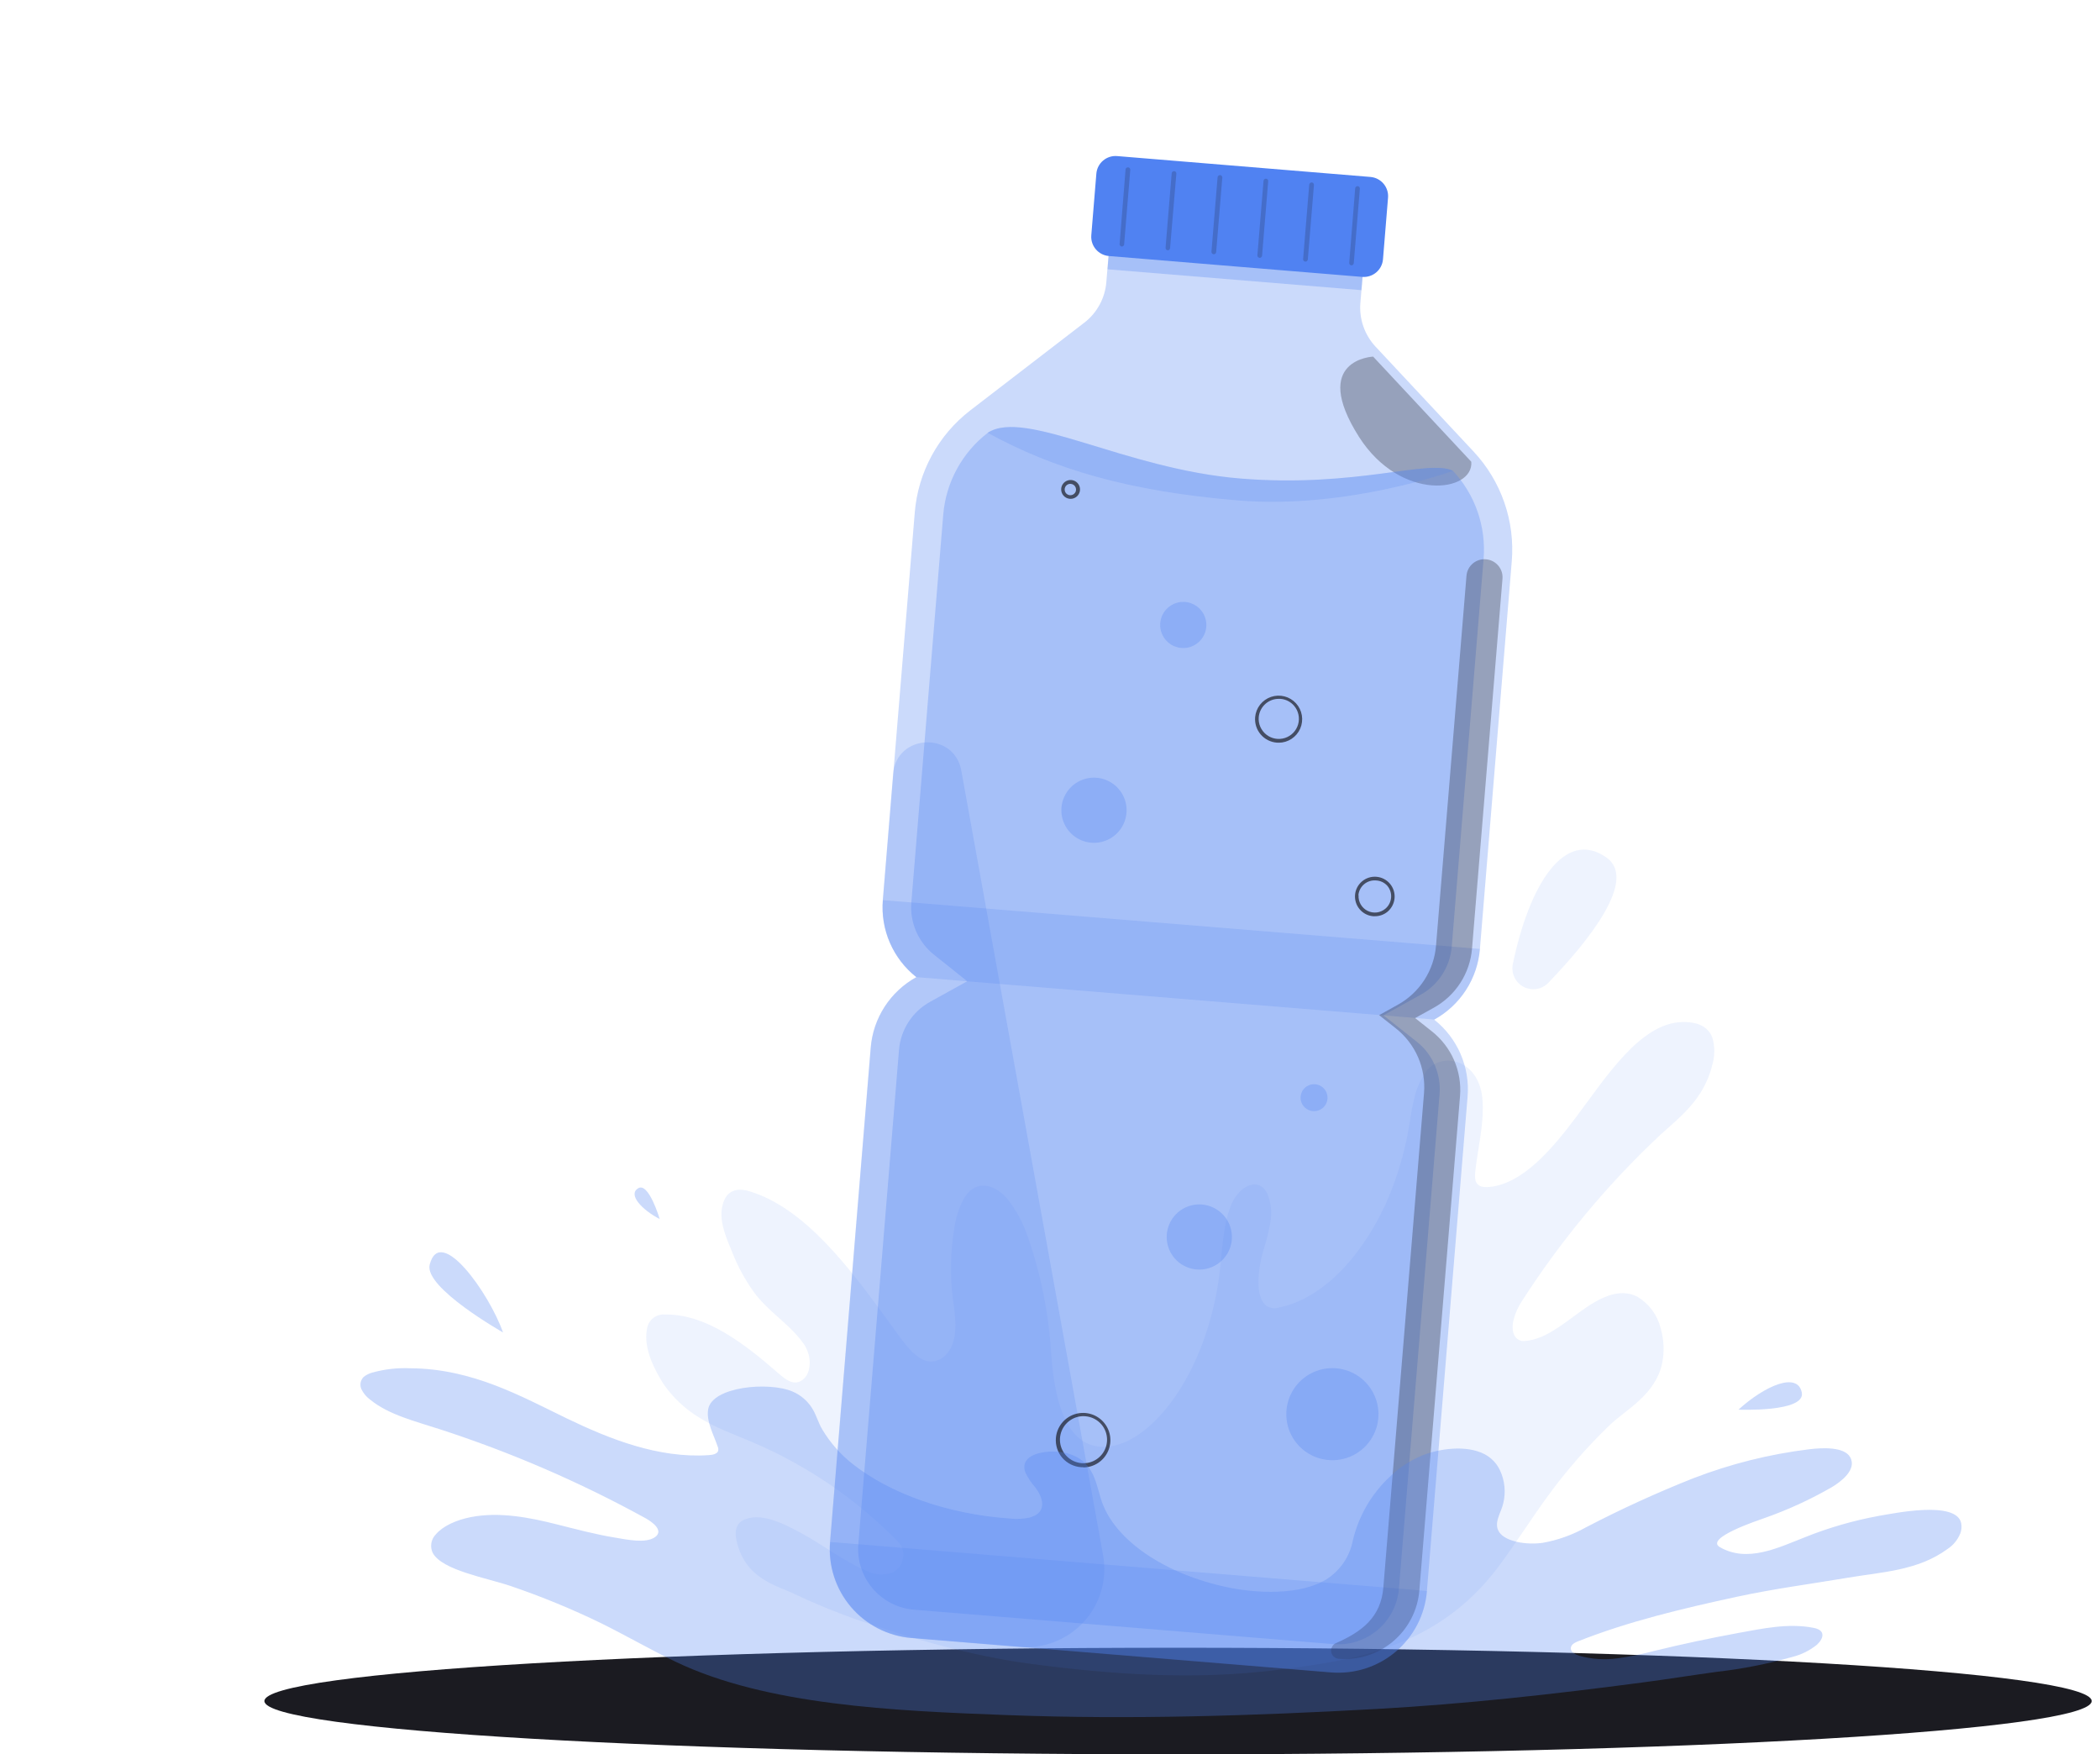 <svg width="656" height="548" viewBox="0 0 656 548" fill="none" xmlns="http://www.w3.org/2000/svg">
<g clip-path="url(#clip0_12934_11707)">
<path d="M368 548C525.625 548 653.406 540.546 653.406 531.352C653.406 522.157 525.625 514.703 368 514.703C210.374 514.703 82.594 522.157 82.594 531.352C82.594 540.546 210.374 548 368 548Z" fill="#1B1B21"/>
<path opacity="0.1" d="M202.106 415.122C202.283 413.797 202.961 412.59 204.002 411.75C205.043 410.91 206.366 410.501 207.7 410.607C220.3 410.415 232.091 419.313 243.028 428.858C245.456 430.961 248.091 433.138 250.814 430.932C251.657 430.235 252.272 429.303 252.581 428.255C253.052 426.542 253.052 424.733 252.581 423.019C252.176 421.605 251.501 420.281 250.594 419.122C245.839 412.872 240.054 409.871 235.358 403.415C232.728 399.716 230.549 395.717 228.867 391.502C227.395 387.796 224.451 381.81 225.629 376.795C226.939 370.795 231.428 371.309 234.151 372.133C242.763 374.707 250.8 380.84 258.101 388.472C265.888 396.591 272.939 406.371 279.96 416.092C282.61 419.784 285.406 423.578 288.792 424.917C292.178 426.255 296.461 424.093 297.889 418.769C299.317 413.445 297.639 407.327 297.286 402.032C296.813 395.714 297.119 389.362 298.198 383.119C298.676 379.818 299.791 376.642 301.481 373.765C305.278 368.206 310.902 370.162 314.582 374.368C317.39 377.887 319.562 381.869 320.999 386.134C325.129 397.919 327.606 410.218 328.359 422.681C328.919 430.402 330.096 438.447 333.276 444.433C338.413 454.11 347.996 453.345 355.43 448.271C368.368 439.447 378.349 419.504 381.013 397.208C381.881 389.943 382.102 382.09 384.752 376.001C387.063 370.736 392.995 367.177 395.895 372.854C397.063 375.692 397.39 378.806 396.837 381.825C396.317 384.815 395.584 387.764 394.644 390.649C393.172 395.65 391.7 405.018 395.674 407.945C396.266 408.304 396.931 408.53 397.62 408.606C398.309 408.683 399.006 408.607 399.663 408.386C412.676 405.68 424.775 393.443 432.724 376.369C435.604 369.943 437.805 363.235 439.289 356.352C440.246 352.146 440.644 347.631 441.703 343.454C442.383 340.167 443.758 337.063 445.737 334.35C450.8 328.291 462.488 331.144 463.15 344.131C463.548 351.646 461.546 359 460.81 366.353C460.354 370.942 463.195 370.912 465.314 370.765C475.471 369.736 484.45 359.5 492.414 348.852C501.879 336.189 512.359 319.746 525.284 319.261C528.228 319.158 533.129 319.54 534.896 324.085C535.714 326.869 535.714 329.83 534.896 332.615C532.276 343.469 524.592 349.072 518.704 354.44C502.103 369.997 487.502 387.555 475.236 406.709C473.366 409.651 471.438 414.504 473.219 417.387C473.56 417.935 474.058 418.369 474.648 418.631C475.239 418.893 475.895 418.972 476.531 418.857C482.61 418.387 488.307 413.563 493.856 409.562C499.406 405.562 505.706 402.062 511.52 405.077C513.313 406.151 514.875 407.57 516.115 409.252C517.356 410.933 518.25 412.843 518.748 414.872C519.787 418.427 519.954 422.18 519.234 425.814C517.099 435.8 507.87 440.285 502.791 445.212C495.798 451.952 489.396 459.279 483.655 467.111C478.356 474.362 473.351 482.304 468.052 489.422C448.916 514.909 422.42 518.689 398.868 521.645C373.241 524.851 347.554 523.116 322.074 519.748C303.542 517.277 285.274 512.012 267.183 505.761C260.971 503.511 254.804 501.055 248.71 498.143C242.159 495.025 232.517 493.099 230 480.818C229.47 478.171 230.089 476.024 231.84 475.038C237.272 471.95 245.015 476.082 250.123 478.803C257.173 482.568 263.856 487.936 271.099 490.834C272.263 491.405 273.531 491.735 274.826 491.803C276.122 491.872 277.417 491.677 278.635 491.231C279.829 490.73 280.813 489.831 281.417 488.686C282.187 487.195 282.376 485.471 281.947 483.848C281.649 482.971 281.144 482.18 280.475 481.539C267.439 468.19 251.865 457.58 234.667 450.33C229.147 447.963 223.509 446.021 218.195 442.668C213.9 440.014 210.193 436.511 207.302 432.373C204.829 428.417 200.855 421.431 202.106 415.122Z" fill="#5082F2"/>
<path opacity="0.1" d="M483.655 307.01C482.671 308.028 481.383 308.698 479.984 308.92C478.585 309.141 477.152 308.902 475.901 308.237C474.651 307.572 473.651 306.519 473.052 305.236C472.454 303.954 472.29 302.511 472.586 301.127C477.664 276.493 488.704 258.579 501.834 267.874C511.638 274.801 496.27 293.906 483.655 307.01Z" fill="#5082F2"/>
<path opacity="0.3" d="M448.033 318.511C452.049 316.296 455.453 313.123 457.942 309.273C460.431 305.424 461.927 301.018 462.297 296.45L472.247 175.338C472.763 169.112 471.971 162.847 469.92 156.946C467.869 151.044 464.605 145.637 460.339 141.07L429.677 108.259C427.99 106.444 426.699 104.299 425.885 101.96C425.072 99.621 424.754 97.138 424.952 94.669L426.424 76.933L347.068 70.417L345.596 88.154C345.393 90.622 344.677 93.02 343.493 95.195C342.31 97.371 340.685 99.275 338.722 100.788L303.1 128.187C298.148 132 294.047 136.804 291.061 142.292C288.075 147.781 286.27 153.831 285.76 160.057L275.794 281.17C275.417 285.731 276.176 290.316 278.002 294.514C279.828 298.712 282.665 302.393 286.26 305.23C282.244 307.444 278.841 310.617 276.354 314.467C273.868 318.317 272.375 322.723 272.011 327.291L259.308 481.715C258.709 489.057 261.052 496.336 265.821 501.953C270.591 507.57 277.396 511.066 284.744 511.674L415.752 522.424C419.39 522.724 423.052 522.306 426.528 521.191C430.004 520.077 433.226 518.29 436.011 515.931C438.795 513.572 441.087 510.689 442.756 507.445C444.425 504.201 445.438 500.66 445.737 497.025L458.44 342.601C458.828 338.04 458.082 333.453 456.266 329.25C454.45 325.046 451.622 321.357 448.033 318.511Z" fill="#5082F2"/>
<path opacity="0.3" d="M347.091 70.444L345.966 84.12L425.304 90.637L426.429 76.962L347.091 70.444Z" fill="#5082F2"/>
<path opacity="0.3" d="M459.603 144.232L428.941 111.391C428.941 111.391 409.172 112.244 424.525 136.467C437.611 156.954 460.413 153.762 459.603 144.232Z" fill="#1C1D26"/>
<path opacity="0.2" d="M259.322 481.656C258.724 488.998 261.067 496.277 265.836 501.894C270.605 507.512 277.411 511.008 284.759 511.615L415.767 522.366C419.405 522.666 423.066 522.247 426.542 521.133C430.018 520.018 433.241 518.231 436.025 515.872C438.81 513.514 441.102 510.63 442.771 507.386C444.439 504.142 445.452 500.602 445.751 496.966L259.322 481.656Z" fill="#5082F2"/>
<path opacity="0.3" d="M453.877 147.071C457.301 150.739 459.92 155.082 461.568 159.82C463.215 164.558 463.855 169.588 463.445 174.588L453.494 295.715C453.235 298.829 452.21 301.83 450.51 304.452C448.81 307.075 446.487 309.237 443.749 310.746L432.165 317.158L442.542 325.379C444.998 327.313 446.936 329.823 448.184 332.687C449.432 335.551 449.952 338.679 449.696 341.792L436.993 496.216C436.584 501.221 434.204 505.859 430.376 509.112C426.549 512.366 421.586 513.969 416.576 513.571L285.568 502.82C283.08 502.623 280.656 501.938 278.432 500.805C276.209 499.672 274.232 498.112 272.612 496.215C270.992 494.318 269.762 492.121 268.992 489.749C268.222 487.378 267.928 484.877 268.125 482.392L280.828 327.968C281.082 324.852 282.103 321.848 283.801 319.223C285.498 316.598 287.82 314.433 290.558 312.922L302.143 306.51L291.839 298.289C289.383 296.355 287.445 293.844 286.197 290.981C284.949 288.117 284.429 284.989 284.685 281.876L294.65 160.763C295.064 155.763 296.517 150.905 298.917 146.498C301.318 142.092 304.612 138.234 308.59 135.173C320.366 127.569 351.278 146.497 387.475 149.468C423.671 152.439 446.31 143.262 453.877 147.071Z" fill="#5082F2"/>
<path opacity="0.2" d="M387.401 149.483C351.219 146.541 320.278 127.569 308.502 135.173C329.11 146.497 352.662 153.512 386.827 156.321C420.992 159.13 453.877 147.071 453.877 147.071C446.311 143.262 423.583 152.468 387.401 149.483Z" fill="#5082F2"/>
<path opacity="0.2" d="M275.809 281.17C275.432 285.731 276.191 290.316 278.017 294.514C279.843 298.712 282.68 302.393 286.275 305.23L448.033 318.467C452.049 316.252 455.453 313.078 457.942 309.229C460.431 305.38 461.927 300.974 462.297 296.406L275.809 281.17Z" fill="#5082F2"/>
<path d="M428.088 55.271L348.972 48.752C345.658 48.479 342.751 50.942 342.48 54.253L340.902 73.484C340.631 76.795 343.097 79.701 346.411 79.974L425.527 86.493C428.841 86.766 431.747 84.303 432.019 80.992L433.596 61.761C433.868 58.45 431.402 55.544 428.088 55.271Z" fill="#5082F2"/>
<path opacity="0.2" d="M350.425 77.006C350.328 76.999 350.234 76.972 350.147 76.928C350.061 76.884 349.984 76.824 349.921 76.75C349.858 76.676 349.81 76.591 349.78 76.498C349.751 76.406 349.74 76.309 349.748 76.212L351.602 52.945C351.618 52.75 351.71 52.569 351.86 52.443C352.009 52.316 352.202 52.253 352.397 52.269C352.592 52.285 352.773 52.377 352.9 52.526C353.027 52.675 353.09 52.868 353.074 53.063L351.161 76.315C351.149 76.502 351.067 76.678 350.93 76.807C350.793 76.935 350.613 77.007 350.425 77.006Z" fill="#1C1D26"/>
<path opacity="0.2" d="M364.776 78.183C364.68 78.175 364.585 78.149 364.499 78.105C364.412 78.061 364.335 78 364.272 77.926C364.209 77.853 364.162 77.767 364.132 77.675C364.102 77.582 364.091 77.485 364.099 77.389L366.013 54.137C366.032 53.943 366.125 53.764 366.273 53.638C366.422 53.511 366.613 53.448 366.808 53.46C366.904 53.468 366.998 53.494 367.083 53.538C367.169 53.582 367.245 53.643 367.307 53.717C367.369 53.791 367.415 53.877 367.443 53.969C367.471 54.062 367.48 54.158 367.47 54.254L365.512 77.506C365.494 77.69 365.409 77.86 365.273 77.985C365.138 78.11 364.961 78.18 364.776 78.183Z" fill="#1C1D26"/>
<path opacity="0.2" d="M379.114 79.418C379.017 79.411 378.923 79.384 378.837 79.34C378.75 79.296 378.673 79.236 378.61 79.162C378.547 79.088 378.5 79.002 378.47 78.91C378.44 78.818 378.429 78.721 378.437 78.624L380.351 55.372C380.373 55.18 380.467 55.003 380.615 54.877C380.762 54.752 380.952 54.687 381.146 54.696C381.242 54.703 381.337 54.729 381.423 54.773C381.51 54.817 381.587 54.878 381.65 54.952C381.712 55.026 381.76 55.111 381.79 55.203C381.82 55.296 381.831 55.393 381.823 55.49L379.909 78.742C379.902 78.838 379.875 78.933 379.831 79.019C379.787 79.105 379.726 79.182 379.653 79.245C379.579 79.308 379.493 79.356 379.401 79.385C379.308 79.415 379.211 79.426 379.114 79.418Z" fill="#1C1D26"/>
<path opacity="0.2" d="M393.466 80.536C393.369 80.528 393.275 80.502 393.188 80.458C393.102 80.414 393.025 80.353 392.962 80.279C392.899 80.206 392.851 80.12 392.822 80.028C392.792 79.936 392.781 79.838 392.789 79.742L394.702 56.49C394.721 56.296 394.814 56.117 394.963 55.991C395.111 55.865 395.303 55.801 395.497 55.813C395.593 55.821 395.687 55.847 395.773 55.891C395.859 55.935 395.935 55.996 395.996 56.071C396.058 56.145 396.104 56.23 396.132 56.322C396.16 56.415 396.17 56.512 396.16 56.608L394.246 79.859C394.24 79.955 394.216 80.049 394.173 80.136C394.131 80.222 394.071 80.299 393.999 80.362C393.926 80.425 393.841 80.473 393.75 80.503C393.658 80.533 393.562 80.544 393.466 80.536Z" fill="#1C1D26"/>
<path opacity="0.2" d="M407.744 81.712C407.647 81.705 407.553 81.679 407.467 81.635C407.38 81.591 407.303 81.53 407.24 81.456C407.177 81.382 407.13 81.297 407.1 81.204C407.07 81.112 407.059 81.015 407.067 80.918L408.981 57.666C409.006 57.475 409.101 57.301 409.248 57.176C409.395 57.051 409.583 56.984 409.775 56.99C409.872 56.997 409.967 57.024 410.053 57.068C410.14 57.112 410.216 57.172 410.279 57.246C410.342 57.32 410.39 57.406 410.42 57.498C410.449 57.59 410.461 57.687 410.453 57.784L408.539 81.036C408.534 81.133 408.508 81.229 408.465 81.316C408.422 81.403 408.361 81.481 408.287 81.544C408.212 81.608 408.126 81.655 408.033 81.684C407.939 81.713 407.841 81.722 407.744 81.712Z" fill="#1C1D26"/>
<path opacity="0.2" d="M422.155 82.889C422.059 82.882 421.964 82.855 421.878 82.811C421.791 82.767 421.714 82.707 421.651 82.633C421.588 82.559 421.541 82.473 421.511 82.381C421.481 82.289 421.47 82.192 421.478 82.095L423.333 58.828C423.352 58.635 423.445 58.456 423.593 58.329C423.742 58.203 423.933 58.139 424.128 58.152C424.321 58.17 424.498 58.264 424.622 58.413C424.746 58.562 424.807 58.753 424.79 58.946L422.891 82.213C422.873 82.396 422.788 82.566 422.652 82.691C422.517 82.816 422.34 82.886 422.155 82.889Z" fill="#1C1D26"/>
<path opacity="0.2" d="M300.288 240.711C298.051 228.342 280.019 229.224 278.989 241.74L275.75 281.17C275.373 285.731 276.132 290.316 277.958 294.514C279.784 298.712 282.621 302.393 286.216 305.23C282.201 307.444 278.797 310.617 276.31 314.467C273.824 318.317 272.331 322.723 271.967 327.291L259.264 481.715C258.665 489.057 261.008 496.336 265.777 501.953C270.547 507.57 277.352 511.066 284.7 511.674L318.556 514.453C322.286 514.758 326.036 514.203 329.517 512.829C332.998 511.456 336.116 509.302 338.631 506.533C341.147 503.764 342.991 500.455 344.023 496.861C345.054 493.267 345.245 489.484 344.581 485.804L300.288 240.711Z" fill="#5082F2"/>
<path opacity="0.3" d="M430.56 442.918C430.327 445.753 429.257 448.455 427.486 450.682C425.716 452.91 423.324 454.563 420.614 455.433C417.903 456.302 414.995 456.349 412.258 455.568C409.52 454.786 407.076 453.212 405.235 451.043C403.393 448.874 402.236 446.208 401.911 443.382C401.585 440.556 402.106 437.697 403.406 435.167C404.707 432.637 406.729 430.548 409.217 429.166C411.706 427.784 414.548 427.17 417.386 427.402C421.191 427.717 424.716 429.528 427.186 432.437C429.656 435.346 430.87 439.116 430.56 442.918Z" fill="#5082F2"/>
<path opacity="0.3" d="M384.796 387.222C384.632 389.229 383.876 391.142 382.624 392.719C381.371 394.296 379.679 395.467 377.761 396.083C375.843 396.699 373.785 396.733 371.847 396.18C369.91 395.628 368.18 394.514 366.876 392.979C365.573 391.444 364.754 389.557 364.524 387.557C364.294 385.557 364.662 383.534 365.583 381.743C366.504 379.953 367.935 378.475 369.697 377.497C371.458 376.52 373.47 376.086 375.478 376.251C378.168 376.476 380.659 377.757 382.406 379.813C384.152 381.87 385.012 384.534 384.796 387.222Z" fill="#5082F2"/>
<path opacity="0.3" d="M342.211 263.256C340.199 263.35 338.205 262.846 336.48 261.808C334.755 260.769 333.377 259.244 332.52 257.423C331.663 255.603 331.365 253.569 331.664 251.58C331.963 249.59 332.845 247.733 334.199 246.245C335.554 244.756 337.319 243.702 339.273 243.215C341.227 242.728 343.282 242.831 345.177 243.511C347.072 244.19 348.724 245.416 349.922 247.032C351.121 248.649 351.813 250.584 351.911 252.594C351.976 253.931 351.777 255.267 351.325 256.527C350.872 257.787 350.176 258.945 349.275 259.936C348.374 260.926 347.286 261.729 346.074 262.299C344.862 262.869 343.549 263.194 342.211 263.256Z" fill="#5082F2"/>
<path opacity="0.3" d="M369.987 202.413C368.561 202.485 367.146 202.131 365.921 201.399C364.696 200.666 363.717 199.586 363.106 198.297C362.496 197.007 362.282 195.566 362.493 194.155C362.703 192.744 363.328 191.427 364.287 190.371C365.247 189.315 366.499 188.567 367.885 188.223C369.27 187.878 370.727 187.952 372.07 188.435C373.413 188.919 374.583 189.789 375.431 190.937C376.278 192.085 376.766 193.458 376.832 194.883C376.92 196.788 376.249 198.65 374.966 200.061C373.683 201.472 371.893 202.318 369.987 202.413Z" fill="#5082F2"/>
<path opacity="0.3" d="M414.678 343.233C414.608 344.061 414.294 344.851 413.776 345.501C413.258 346.151 412.558 346.634 411.766 346.887C410.973 347.14 410.123 347.153 409.323 346.925C408.524 346.696 407.809 346.235 407.271 345.601C406.733 344.967 406.395 344.188 406.3 343.362C406.205 342.537 406.357 341.701 406.737 340.961C407.116 340.222 407.707 339.611 408.434 339.207C409.161 338.802 409.992 338.622 410.821 338.689C411.935 338.783 412.966 339.313 413.689 340.165C414.412 341.017 414.767 342.12 414.678 343.233Z" fill="#5082F2"/>
<path opacity="0.7" d="M338.428 458.302H337.721C336.594 458.224 335.493 457.924 334.483 457.42C333.472 456.915 332.572 456.215 331.833 455.36C331.107 454.509 330.557 453.522 330.216 452.456C329.875 451.391 329.749 450.268 329.846 449.154C329.983 447.506 330.598 445.934 331.614 444.629C332.631 443.324 334.006 442.343 335.571 441.806C337.136 441.269 338.824 441.199 340.428 441.604C342.033 442.009 343.484 442.872 344.606 444.088C345.728 445.304 346.471 446.819 346.745 448.45C347.019 450.081 346.812 451.756 346.149 453.271C345.486 454.786 344.396 456.075 343.012 456.982C341.628 457.888 340.009 458.372 338.354 458.375L338.428 458.302ZM338.428 442.359C336.754 442.367 335.132 442.946 333.832 443.999C332.531 445.052 331.628 446.516 331.272 448.151C330.917 449.785 331.13 451.492 331.875 452.989C332.621 454.487 333.856 455.685 335.376 456.387C336.895 457.089 338.609 457.253 340.234 456.85C341.859 456.448 343.298 455.504 344.314 454.175C345.33 452.846 345.862 451.21 345.822 449.538C345.782 447.865 345.173 446.257 344.095 444.977C343.467 444.233 342.697 443.621 341.83 443.177C340.964 442.733 340.017 442.465 339.046 442.389L338.428 442.359Z" fill="#1C1D26"/>
<path opacity="0.7" d="M429.472 286.2H428.956C427.321 286.065 425.807 285.287 424.745 284.039C423.682 282.79 423.159 281.171 423.289 279.537C423.424 277.901 424.204 276.385 425.457 275.324C426.71 274.262 428.334 273.741 429.972 273.875C431.607 274.01 433.121 274.787 434.184 276.036C435.246 277.285 435.769 278.904 435.639 280.537C435.499 282.173 434.722 283.689 433.475 284.758C432.354 285.698 430.935 286.209 429.472 286.2ZM424.393 279.596C424.32 280.596 424.544 281.595 425.038 282.469C425.531 283.342 426.271 284.05 427.166 284.504C428.061 284.958 429.07 285.138 430.067 285.021C431.064 284.904 432.004 284.495 432.769 283.846C433.28 283.414 433.7 282.885 434.006 282.29C434.312 281.696 434.498 281.046 434.552 280.38C434.607 279.713 434.53 279.042 434.325 278.406C434.12 277.769 433.791 277.179 433.358 276.669C432.908 276.174 432.364 275.773 431.757 275.49C431.151 275.207 430.494 275.048 429.825 275.022C429.159 274.966 428.488 275.041 427.851 275.245C427.214 275.448 426.624 275.775 426.113 276.207C425.603 276.638 425.184 277.167 424.878 277.761C424.573 278.355 424.388 279.004 424.334 279.67L424.393 279.596Z" fill="#1C1D26"/>
<path opacity="0.7" d="M334.365 155.806H334.144C333.384 155.731 332.682 155.364 332.188 154.783C331.694 154.201 331.445 153.45 331.494 152.689C331.532 152.116 331.736 151.568 332.081 151.11C332.426 150.652 332.898 150.305 333.438 150.111C333.978 149.918 334.563 149.886 335.121 150.02C335.679 150.154 336.186 150.449 336.578 150.866C336.971 151.284 337.233 151.808 337.332 152.373C337.431 152.937 337.363 153.519 337.135 154.045C336.908 154.571 336.532 155.02 336.052 155.335C335.573 155.651 335.012 155.82 334.438 155.821L334.365 155.806ZM332.584 152.777C332.556 153.127 332.633 153.478 332.804 153.785C332.976 154.091 333.234 154.341 333.547 154.501C333.86 154.661 334.214 154.725 334.563 154.685C334.913 154.645 335.242 154.502 335.511 154.275C335.779 154.048 335.974 153.746 336.071 153.408C336.168 153.071 336.163 152.712 336.056 152.377C335.95 152.042 335.746 151.746 335.471 151.527C335.196 151.308 334.863 151.175 334.512 151.144C334.278 151.122 334.041 151.147 333.816 151.218C333.592 151.288 333.384 151.403 333.204 151.555C333.024 151.707 332.877 151.893 332.77 152.103C332.664 152.313 332.6 152.542 332.584 152.777Z" fill="#1C1D26"/>
<path opacity="0.7" d="M399.457 231.975H398.839C397.87 231.899 396.926 231.632 396.06 231.189C395.195 230.746 394.426 230.137 393.798 229.396C393.17 228.655 392.695 227.797 392.4 226.871C392.106 225.945 391.998 224.971 392.083 224.003C392.208 222.583 392.744 221.23 393.625 220.109C394.507 218.988 395.695 218.147 397.046 217.688C398.397 217.229 399.852 217.173 401.235 217.525C402.617 217.878 403.867 218.625 404.833 219.674C405.798 220.724 406.438 222.031 406.673 223.437C406.909 224.843 406.73 226.288 406.159 227.594C405.588 228.9 404.649 230.013 403.456 230.796C402.264 231.579 400.869 231.998 399.443 232.004L399.457 231.975ZM399.457 218.297C397.976 218.29 396.541 218.812 395.409 219.768C394.138 220.842 393.344 222.375 393.201 224.033C393.118 225.061 393.29 226.094 393.702 227.04C394.113 227.986 394.752 228.817 395.561 229.458C396.369 230.099 397.324 230.531 398.34 230.716C399.356 230.901 400.401 230.833 401.385 230.518C402.368 230.203 403.258 229.651 403.977 228.911C404.697 228.17 405.222 227.264 405.507 226.273C405.793 225.281 405.829 224.235 405.613 223.226C405.398 222.217 404.937 221.277 404.271 220.488C403.738 219.857 403.085 219.339 402.35 218.962C401.614 218.586 400.811 218.36 399.987 218.297H399.457Z" fill="#1C1D26"/>
<path opacity="0.3" d="M459.838 296.274L469.348 180.779C469.408 180.041 469.322 179.299 469.095 178.594C468.868 177.889 468.504 177.236 468.024 176.672C467.545 176.108 466.958 175.644 466.299 175.306C465.639 174.969 464.919 174.765 464.181 174.705C463.443 174.643 462.7 174.727 461.995 174.952C461.29 175.177 460.636 175.539 460.071 176.017C459.506 176.496 459.041 177.081 458.703 177.739C458.365 178.397 458.161 179.115 458.101 179.853L448.592 295.347C448.283 299.187 447.025 302.889 444.931 306.123C442.838 309.357 439.973 312.022 436.596 313.878L430.811 317.099L436.007 321.202C439.035 323.586 441.426 326.681 442.967 330.212C444.508 333.743 445.151 337.6 444.839 341.439L432.135 495.863C431.37 505.129 425.541 509.644 417.342 513.247C416.822 513.48 416.394 513.879 416.124 514.381C415.855 514.883 415.761 515.46 415.855 516.021C415.949 516.583 416.227 517.098 416.645 517.484C417.064 517.871 417.598 518.109 418.166 518.159C424.346 518.664 430.473 516.696 435.201 512.689C439.929 508.682 442.871 502.964 443.381 496.79L456.085 342.366C456.4 338.526 455.758 334.669 454.217 331.137C452.676 327.606 450.283 324.511 447.253 322.129L442.057 318.011L447.842 314.805C451.217 312.945 454.079 310.28 456.172 307.047C458.266 303.813 459.525 300.112 459.838 296.274Z" fill="#1C1D26"/>
<path opacity="0.3" d="M612.632 475.759C611.042 468.552 591.199 472.818 587.092 473.479C579.113 474.926 571.301 477.178 563.776 480.2C555.489 483.451 545.862 488.23 537.28 483.289C532.319 480.436 549.542 474.803 551.102 474.229C558.422 471.66 565.488 468.421 572.211 464.552C574.934 462.934 580.203 459.066 577.937 455.14C576.052 451.889 569.296 452.198 565.189 452.698C552.745 454.221 540.537 457.279 528.845 461.802C517.474 466.315 506.341 471.406 495.49 477.053C491.286 479.423 486.713 481.068 481.962 481.921C476.781 482.657 470.436 481.554 468.39 478.686C466.344 475.818 468.979 472.465 469.583 469.582C470.436 466.136 470.078 462.501 468.567 459.287C467.565 457.133 465.885 455.367 463.783 454.257C458.175 451.316 449.696 452.404 444.058 454.728C440.405 456.274 437.067 458.477 434.211 461.228C428.457 466.579 424.42 473.514 422.611 481.156C422.156 483.55 421.232 485.83 419.893 487.867C418.555 489.903 416.827 491.656 414.81 493.025C406.92 498.334 392.465 498.025 381.41 495.363C362.112 490.79 347.392 480.098 343.844 468.023C342.122 462.273 341.283 456.257 333.54 454.007C328.536 452.536 318.055 453.566 320.292 459.89C321.105 461.623 322.166 463.228 323.443 464.655C325.489 467.346 327.667 472.42 321.588 474.053C319.619 474.47 317.597 474.57 315.597 474.347C296.049 473.038 278.061 466.523 266.403 457.346C262.601 454.362 259.378 450.708 256.893 446.565C255.51 444.286 255.009 441.83 253.493 439.58C252.044 437.414 250 435.713 247.605 434.682C240.098 431.461 222.463 433.138 221.227 440.197C220.564 444.021 222.949 448.168 224.171 451.801C224.39 452.259 224.442 452.779 224.318 453.272C223.965 454.198 222.566 454.463 221.374 454.537C205.609 455.581 190.315 449.463 177.082 443.08C163.068 436.315 147.642 427.505 128.167 427.402C124.14 427.218 120.11 427.68 116.229 428.77C115.247 429.032 114.333 429.503 113.55 430.152C113.074 430.647 112.758 431.274 112.643 431.95C112.527 432.627 112.618 433.322 112.902 433.947C113.534 435.242 114.474 436.363 115.64 437.212C121.528 442.006 129.771 443.948 137.293 446.418C159.611 453.646 181.189 462.978 201.738 474.288C203.813 475.45 207.493 478.141 204.579 480.171C201.664 482.201 195.747 480.892 192.258 480.318C185.928 479.289 179.849 477.641 173.681 476.097C165.526 474.038 156.017 472.17 147.185 473.876C142.519 474.774 138.353 476.685 136.16 479.274C135.404 480.031 134.906 481.007 134.737 482.063C134.568 483.119 134.736 484.202 135.218 485.157C138.25 490.554 152.072 492.878 159.624 495.452C169.292 498.749 178.746 502.644 187.93 507.114C195.776 510.997 203.062 515.247 211.011 519.057C239.406 532.661 279.062 534.411 314.522 535.734C353.015 537.205 391.684 535.955 430.074 533.822C458.042 532.263 485.495 529.19 512.904 525.572C520.779 524.542 528.61 523.277 536.456 522.204C544.42 521.292 552.297 519.732 560.008 517.542C562.778 516.836 565.364 515.541 567.588 513.747C569.693 511.791 570.356 509.232 566.587 508.497C558.698 506.923 550.572 508.717 542.859 510.115C534.204 511.703 525.627 513.532 517.128 515.6C513.254 516.633 509.322 517.433 505.352 517.998C501.362 518.557 497.3 518.297 493.414 517.233C492.148 516.836 490.765 516.13 490.691 515.012C490.618 513.894 491.677 513.188 492.767 512.762C508.65 506.467 525.519 502.467 542.506 498.79C554.031 496.29 565.763 494.76 577.377 492.804C587.961 491.025 599.119 490.613 608.289 483.907C610.114 482.729 611.533 481.02 612.352 479.009C612.75 477.974 612.847 476.847 612.632 475.759Z" fill="#5082F2"/>
<path opacity="0.3" d="M157.136 416.21C152.823 403.959 137.455 382.266 134.217 395.076C132.48 402.268 157.136 416.21 157.136 416.21Z" fill="#5082F2"/>
<path opacity="0.3" d="M543.064 440.329C551.278 432.844 561.523 428.388 562.848 434.976C564.085 441.211 543.064 440.329 543.064 440.329Z" fill="#5082F2"/>
<path opacity="0.3" d="M206.08 380.795C200.457 377.853 196.071 373.133 199.368 371.162C202.665 369.192 206.08 380.795 206.08 380.795Z" fill="#5082F2"/>
</g>
<defs>
<clipPath id="clip0_12934_11707">
<rect width="736" height="548" fill="white"/>
</clipPath>
</defs>
</svg>
